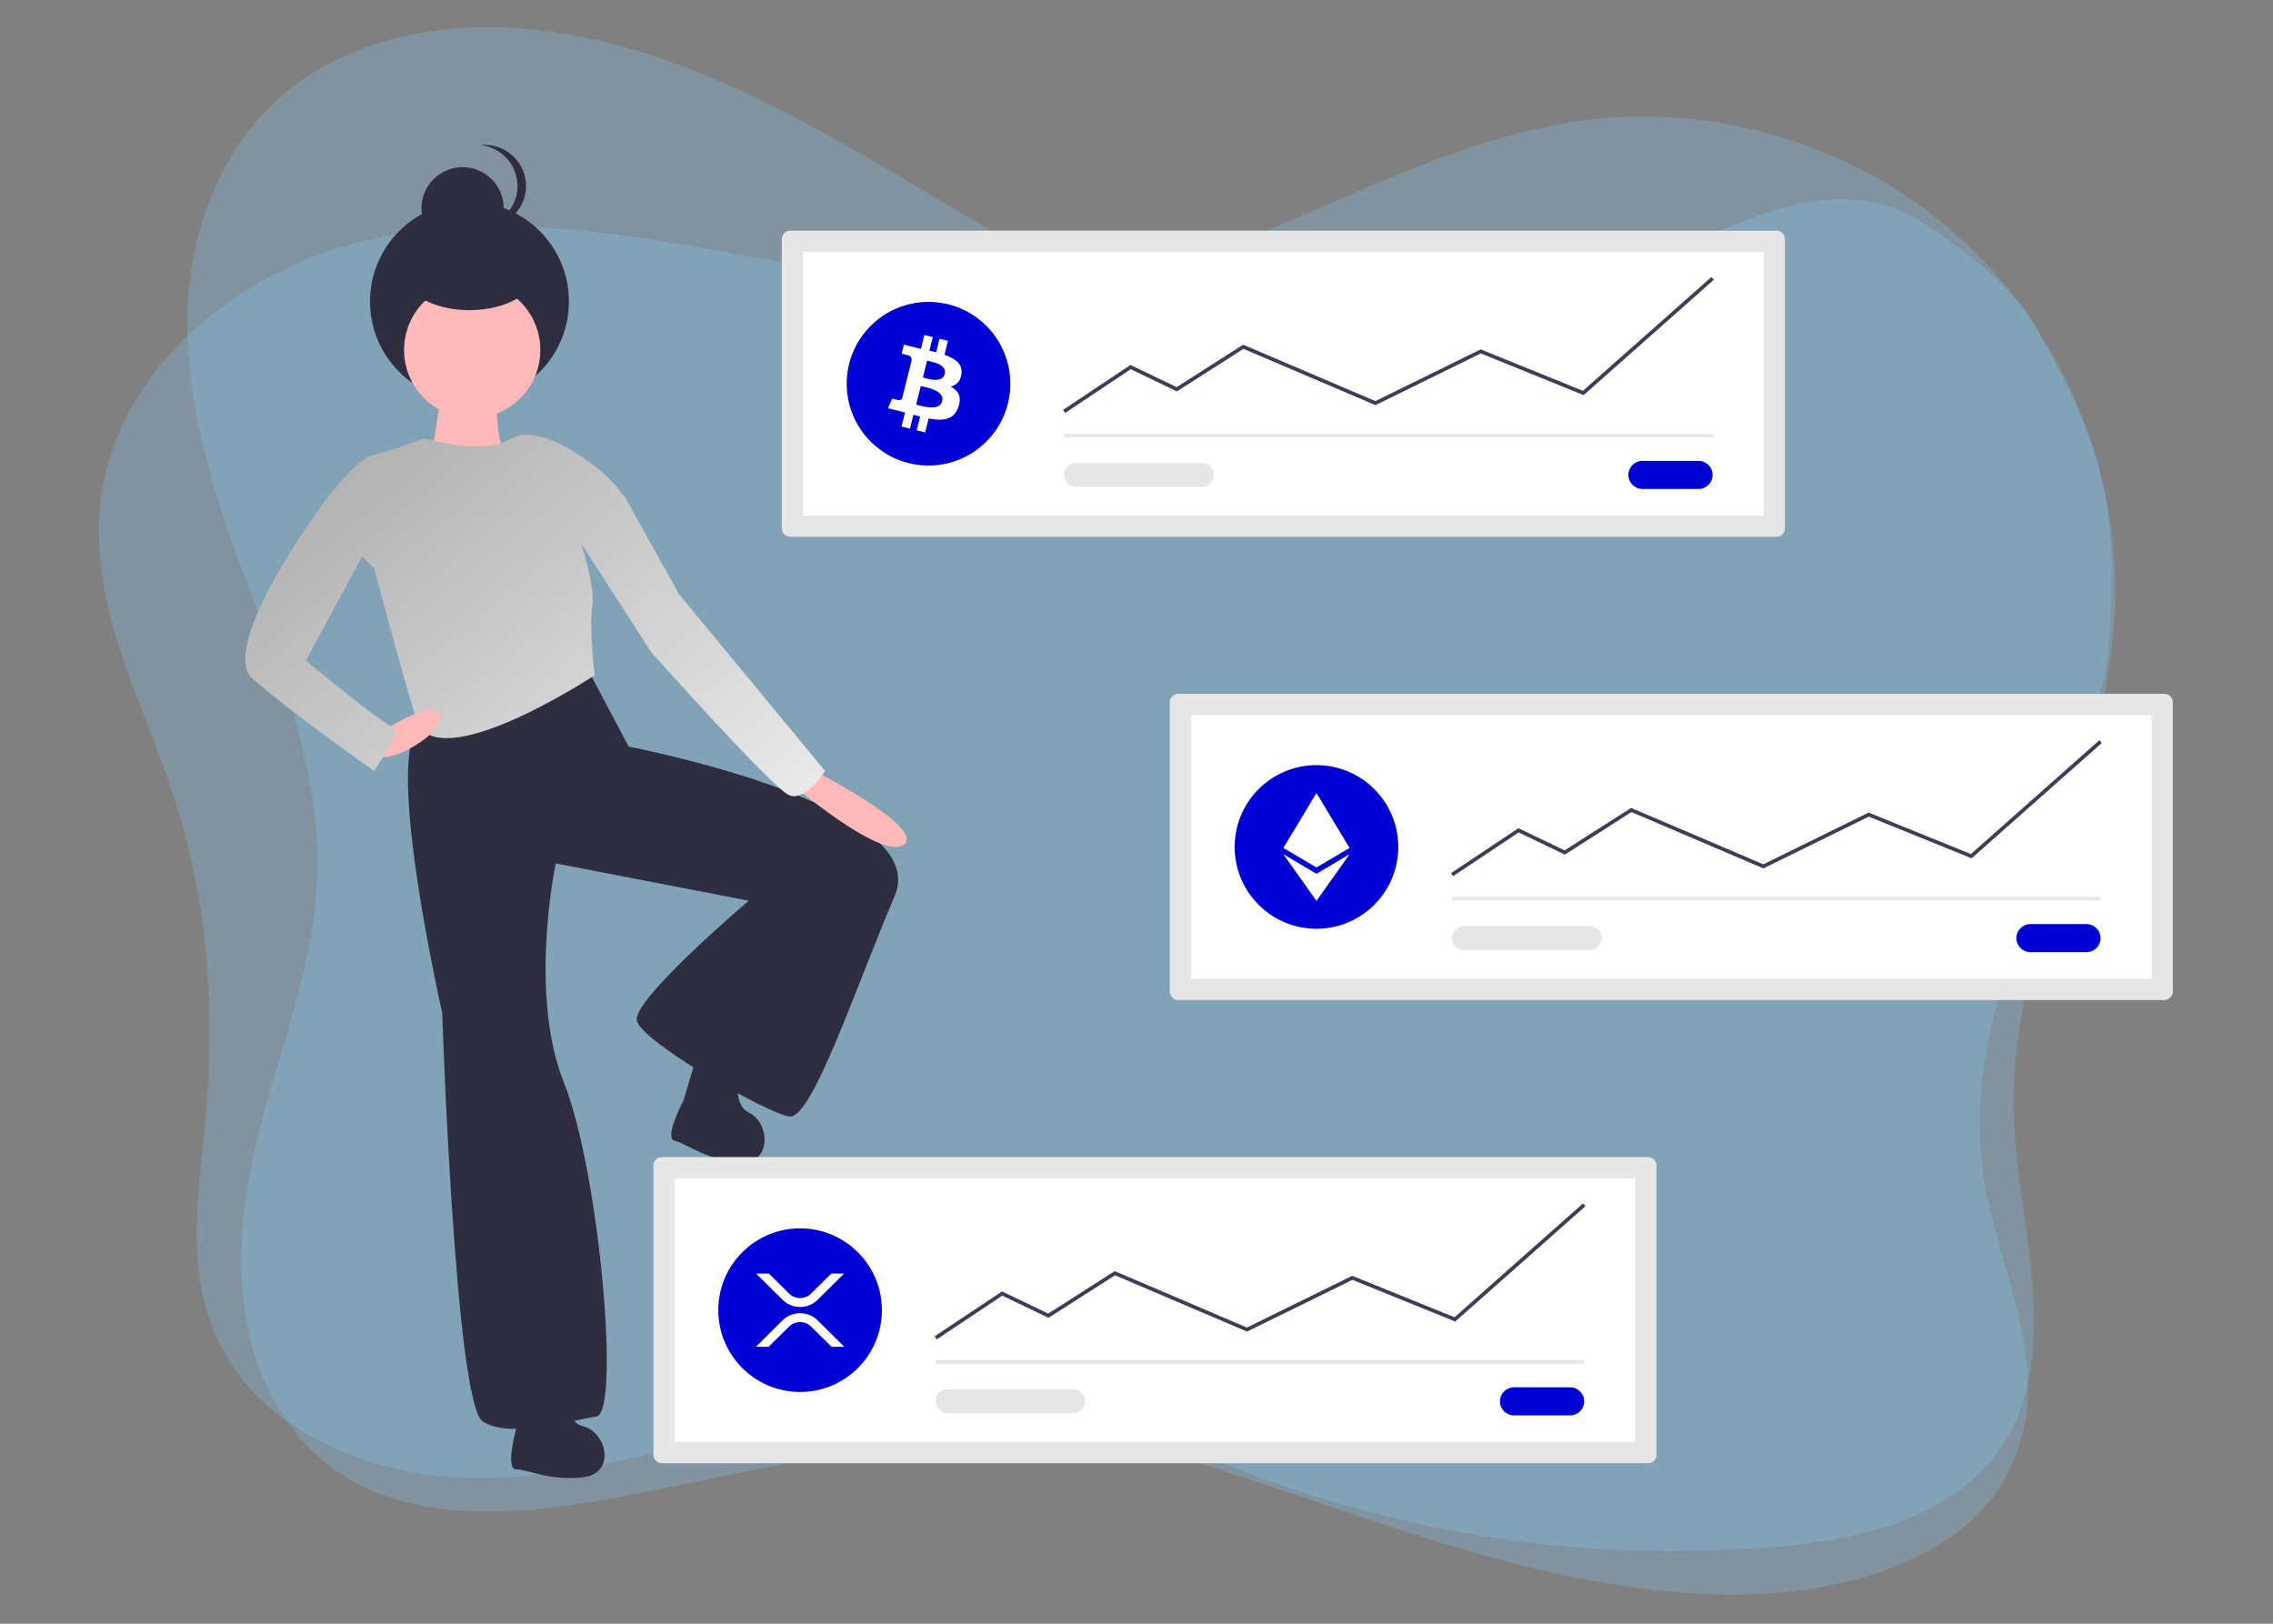 <?xml version="1.0" encoding="UTF-8" standalone="no"?>
<!DOCTYPE svg PUBLIC "-//W3C//DTD SVG 1.1//EN" "http://www.w3.org/Graphics/SVG/1.1/DTD/svg11.dtd">
<svg width="100%" height="100%" viewBox="0 0 1400 1000" version="1.1" xmlns="http://www.w3.org/2000/svg" xmlns:xlink="http://www.w3.org/1999/xlink" xml:space="preserve" xmlns:serif="http://www.serif.com/" style="fill-rule:evenodd;clip-rule:evenodd;stroke-linejoin:round;stroke-miterlimit:2;">
    <rect x="0" y="0" width="1400" height="1000" fill="#808080" stroke="none"/>
    <g transform="matrix(1.218,0,0,1.218,-170.302,-109.244)">
        <g transform="matrix(0.558,0,0,0.558,137.454,13.568)">
            <path d="M1911.3,580.8L1911.3,580.9C1921.2,627.6 1918.7,677.3 1915,724.9C1911.5,769.4 1890.9,812.1 1877.6,854.7C1851.6,938.3 1814.1,1019.8 1801.8,1106.8C1795.8,1149.1 1797.8,1191.2 1807.9,1232.8C1819.3,1279.6 1836.3,1325.2 1841.2,1373.4C1841.8,1378.9 1842.1,1384.3 1842.2,1389.8C1852,1344.4 1846.7,1294.2 1840.1,1247.9C1833.9,1204 1827.3,1160.4 1829.5,1116C1831.8,1071.1 1841.1,1027 1852.6,983.6C1875.8,896.1 1908.2,810.7 1918.4,720.3C1923.8,673.2 1921.1,626.1 1911.3,580.8M174,441.1C161.1,453.5 149.3,467 138.8,481.5C116.8,512 101.5,547.5 96.2,584.8C89.7,630.5 97.7,676.4 111.4,720.1C125.4,764.9 144.6,807.9 159.7,852.3C175.5,899.1 185.7,947.7 190.5,996.9C195.3,1046.2 195.1,1096 190.9,1145.4C186.9,1192.9 178.6,1240.8 184.3,1288.5C189.1,1328.7 204.4,1365.7 231.8,1395.8C241.7,1406.6 252.7,1416.2 264.6,1424.6C218.7,1360.1 216.3,1275.3 230.7,1200C248.7,1105.6 292.5,1015.1 292.3,917.8C292.1,815.5 247,719.8 213.5,624.6C192.6,565.4 175.7,503.4 174,441.1M1851.1,435.8C1869.8,471.9 1888.3,501.5 1902,545.3C1890.2,506.6 1873,469.7 1851.1,435.8M1493.3,241.9C1477.6,241.9 1462,242.8 1446.4,244.6C1358,254.9 1276.6,291.9 1195.8,326.8C1155.1,344.4 1114,361.5 1071.5,374.5C1045,382.6 1018.1,388.6 990.9,392.5C1049.9,421.2 1111.9,444 1177.5,452.7C1194.3,454.9 1211.2,456 1228,456C1260.2,456 1292.2,452.1 1323.6,444.6C1373.3,432.8 1420.5,413.8 1466.5,392.5C1526.4,364.7 1602,316.8 1673.5,316.8C1699.7,316.8 1725.4,323.3 1749.6,339.6C1776.1,357.5 1805.9,378.9 1828.2,403.4C1792.4,357.8 1747.2,319.3 1694.3,291.7C1632.5,259.6 1562.9,241.9 1493.3,241.9" style="fill:rgb(129,166,189);fill-opacity:0.5;fill-rule:nonzero;"/>
            <path d="M1842.3,1389.7C1835.1,1423 1819.8,1453.7 1791,1478.3C1728.4,1531.9 1637,1538.3 1558.3,1541.3C1545,1541.8 1531.7,1542.1 1518.5,1542.1C1348.8,1542.1 1179.6,1501.2 1028.5,1424C1026.6,1427.1 1023.5,1429.4 1019.3,1429.4C1018.4,1429.4 1017.5,1429.3 1016.6,1429.1C968.1,1417.9 918.7,1411.8 868.9,1411C865.1,1410.9 861.2,1410.9 857.4,1410.9C810.5,1410.9 763.8,1415.6 717.8,1424.7C669,1434.4 621.1,1448.1 572.6,1458.9C528.9,1468.7 484.3,1475.8 439.9,1475.8C400.1,1475.8 360.5,1470 322.2,1455.1C301.9,1447.2 282.3,1437.1 264.5,1424.5C270.1,1432.4 276.3,1439.9 283.2,1447.1C326.6,1492.3 386,1506.2 446.6,1506.2C478.1,1506.2 510,1502.4 540.1,1497.4C592.5,1488.6 644.5,1477.1 696.6,1466.7C751.5,1455.7 806.4,1444.8 861.3,1433.8C861.5,1433.8 861.7,1433.7 861.9,1433.7C882.4,1429.6 903.2,1427.6 924,1427.6C948.3,1427.6 972.6,1430.4 996.3,1436C1051,1448.9 1104.7,1466.2 1157.6,1484C1247.6,1514.1 1337.1,1547 1430.6,1565.6C1476.8,1574.8 1525.6,1581.3 1574.1,1581.3C1617.6,1581.3 1660.8,1576.1 1701.6,1563.1C1740.7,1550.6 1779.2,1530.4 1805.3,1499C1831.5,1467.3 1843,1429.2 1842.3,1389.7M1902,545.3C1905.6,557 1908.7,568.8 1911.3,580.8C1908.5,567.8 1905.4,556.1 1902,545.3M1828.1,403.4C1836.3,413.8 1844,424.6 1851.2,435.7C1845.3,424.4 1837.3,413.6 1828.1,403.4M446.3,161.1C418.8,161.1 391.4,164.1 364.4,170.7C320.8,181.3 279.6,202.4 248.3,233.7C217.8,264.3 197.1,303 185.6,343.7C176.5,376 173.2,408.6 174,441.1C216.1,400.5 269.7,371.6 325.9,356.8C368.1,345.7 411.1,341.3 454.4,341.3C510.4,341.3 566.6,348.6 621.5,357.7C719.6,374 817.5,397.6 917.4,397.6C921.2,397.6 925,397.6 928.9,397.5C949.7,397.1 970.4,395.5 990.8,392.6C960,377.6 930,361.1 900.8,344.2C815,294.6 731.9,240.3 639.2,202.8C578.5,178.2 512.4,161.1 446.3,161.1" style="fill:rgb(129,166,189);fill-opacity:0.5;fill-rule:nonzero;"/>
            <path d="M1673.4,316.8C1601.9,316.8 1526.3,364.8 1466.4,392.5C1420.5,413.8 1373.2,432.8 1323.5,444.6C1292.1,452 1260,456 1227.9,456C1211.1,456 1194.2,454.9 1177.4,452.7C1111.9,444.1 1049.8,421.2 990.8,392.5C970.4,395.4 949.7,397.1 928.9,397.4C925.1,397.5 921.2,397.5 917.4,397.5C817.5,397.5 719.6,374 621.5,357.6C566.6,348.5 510.3,341.2 454.4,341.2C411.2,341.2 368.1,345.5 325.9,356.7C269.6,371.5 216.1,400.5 174,441C175.6,503.3 192.6,565.4 213.3,624.5C246.7,719.7 291.9,815.4 292.1,917.7C292.3,1015 248.4,1105.4 230.5,1199.9C216.2,1275.2 218.5,1359.9 264.4,1424.5C282.2,1437.1 301.8,1447.2 322.1,1455.1C360.4,1470 400,1475.8 439.8,1475.8C484.2,1475.8 528.8,1468.6 572.5,1458.9C621,1448.1 668.9,1434.4 717.7,1424.7C763.7,1415.5 810.4,1410.9 857.3,1410.9C861.1,1410.9 865,1410.9 868.8,1411C918.6,1411.8 968,1417.9 1016.5,1429.1C1017.5,1429.3 1018.4,1429.4 1019.2,1429.4C1023.3,1429.4 1026.5,1427.1 1028.4,1424C1179.5,1501.2 1348.7,1542.1 1518.4,1542.1C1531.7,1542.1 1545,1541.8 1558.2,1541.3C1636.9,1538.3 1728.3,1531.9 1790.9,1478.3C1819.7,1453.7 1835,1423 1842.2,1389.7C1842.1,1384.3 1841.8,1378.8 1841.2,1373.3C1836.3,1325.2 1819.3,1279.6 1807.9,1232.7C1797.8,1191.1 1795.8,1149 1801.8,1106.7C1814.1,1019.7 1851.6,938.2 1877.6,854.6C1890.8,812 1911.5,769.2 1915,724.8C1918.7,677.2 1921.2,627.6 1911.3,580.8L1911.3,580.7C1908.7,568.7 1905.6,556.9 1902,545.2C1888.3,501.4 1869.8,471.8 1851.1,435.7C1843.9,424.6 1836.2,413.8 1828,403.4C1805.7,378.8 1775.9,357.5 1749.4,339.6C1725.4,323.2 1699.7,316.8 1673.4,316.8" style="fill:rgb(129,166,189);fill-opacity:0.9;fill-rule:nonzero;"/>
        </g>
        <g>
            <g transform="matrix(1,0,0,1,151.232,50)">
                <path d="M200.719,407.361C182.673,422.126 212.203,551.729 212.203,551.729C212.203,551.729 218.765,749.414 232.71,758.437C246.654,767.46 277.825,757.617 290.129,755.976C302.433,754.336 291.769,632.115 273.723,587C255.677,541.885 269.622,476.264 269.622,476.264L367.234,495.13C367.234,495.13 308.175,545.166 310.636,555.83C313.096,566.493 376.257,602.585 387.741,604.226C399.225,605.866 421.372,538.604 441.059,492.669C460.745,446.734 306.534,417.204 306.534,417.204L285.207,377.011C285.207,377.011 218.765,392.596 200.719,407.361Z" style="fill:rgb(47,46,65);fill-rule:nonzero;"/>
            </g>
            <g transform="matrix(1,0,0,1,151.232,50)">
                <path d="M249.71,761.841C249.71,761.841 243.758,782.674 249.71,782.674C255.662,782.674 266.575,788.627 283.44,786.643C300.305,784.658 295.345,763.825 283.44,760.849C271.535,757.873 274.511,734.063 274.511,734.063C270.543,726.127 251.694,736.047 251.694,736.047L249.71,761.841Z" style="fill:rgb(47,46,65);fill-rule:nonzero;"/>
            </g>
            <g transform="matrix(1,0,0,1,151.232,50)">
                <path d="M334.216,596.174C334.216,596.174 324.004,615.283 329.823,616.538C335.641,617.794 345.053,625.914 361.957,627.531C378.862,629.148 378.406,607.737 367.397,602.317C356.387,596.897 364.318,574.251 364.318,574.251C362.112,565.656 341.595,571.379 341.595,571.379L334.216,596.174Z" style="fill:rgb(47,46,65);fill-rule:nonzero;"/>
            </g>
            <g transform="matrix(1,0,0,1,151.232,50)">
                <path d="M211.793,229.772C213.433,233.053 206.051,274.066 206.051,274.066L212.613,285.55C212.613,285.55 250.346,270.785 244.604,268.325C238.862,265.864 239.682,235.514 239.682,235.514C239.682,235.514 210.152,226.491 211.793,229.772Z" style="fill:rgb(255,185,185);fill-rule:nonzero;"/>
            </g>
            <g transform="matrix(1,0,0,1,263.854,162.953)">
                <circle cx="113.373" cy="79.168" r="50.294" style="fill:rgb(47,46,65);"/>
            </g>
            <g transform="matrix(1,0,0,1,263.854,162.953)">
                <circle cx="109.904" cy="32.084" r="20.811" style="fill:rgb(47,46,65);"/>
            </g>
            <g transform="matrix(1,0,0,1,151.232,50)">
                <path d="M231.631,154.463C232.351,154.537 233.075,154.575 233.799,154.575C245.216,154.575 254.61,145.181 254.61,133.764C254.61,122.347 245.216,112.953 233.799,112.953C233.075,112.953 232.351,112.99 231.631,113.065C242.175,114.17 250.275,123.163 250.275,133.764C250.275,144.365 242.175,153.358 231.631,154.463Z" style="fill:rgb(47,46,65);fill-rule:nonzero;"/>
            </g>
            <g transform="matrix(1,0,0,1,263.854,162.953)">
                <circle cx="114.756" cy="103.695" r="34.451" style="fill:rgb(255,185,185);"/>
            </g>
            <g transform="matrix(1,0,0,1,151.232,50)">
                <path d="M177.751,269.555C167.088,272.016 149.042,298.264 149.042,298.264L177.751,326.974C177.751,326.974 198.258,404.08 200.719,407.361C216.841,428.856 289.308,381.112 289.308,381.112C289.308,381.112 286.437,357.734 288.078,346.25C289.656,335.206 281.926,313.029 281.926,313.029C281.926,313.029 308.995,301.546 303.253,290.062C297.511,278.578 262.24,252.329 247.475,261.352C232.71,270.375 203.18,261.352 203.18,261.352C203.18,261.352 188.415,267.094 177.751,269.555Z" style="fill:url(#_Linear1);fill-rule:nonzero;"/>
            </g>
            <g transform="matrix(1,0,0,1,151.232,50)">
                <path d="M387.331,434.84C387.331,434.84 434.087,475.033 445.57,466.83C457.054,458.628 401.276,429.918 401.276,429.918L387.331,434.84Z" style="fill:rgb(255,185,185);fill-rule:nonzero;"/>
            </g>
            <g transform="matrix(1,0,0,1,151.232,50)">
                <path d="M177.341,420.895C183.904,428.278 215.074,409.411 211.078,401.033C207.082,392.655 182.263,409.411 182.263,409.411C182.263,409.411 170.779,413.513 177.341,420.895Z" style="fill:rgb(255,185,185);fill-rule:nonzero;"/>
            </g>
            <g transform="matrix(1,0,0,1,151.232,50)">
                <path d="M177.751,309.748L143.3,373.729C143.3,373.729 182.673,406.54 187.595,407.361C192.516,408.181 177.751,429.508 177.751,429.508C177.751,429.508 133.457,398.338 116.231,382.752C99.005,367.167 149.042,298.264 149.042,298.264L163.807,289.241L177.751,309.748Z" style="fill:url(#_Linear2);fill-rule:nonzero;"/>
            </g>
            <g transform="matrix(1,0,0,1,151.232,50)">
                <path d="M277.825,307.288L318.018,369.628C318.018,369.628 379.538,438.531 387.741,441.812C395.944,445.093 405.787,429.508 405.787,429.508L331.963,340.098L304.073,290.062L293.41,285.96L277.825,307.288Z" style="fill:url(#_Linear3);fill-rule:nonzero;"/>
            </g>
            <g transform="matrix(1,0,0,1,263.854,162.953)">
                <ellipse cx="113.373" cy="62.762" rx="34.686" ry="20.811" style="fill:rgb(47,46,65);"/>
            </g>
            <g transform="matrix(1,0,0,1,151.232,50)">
                <path d="M323.299,624.742C320.948,624.745 319.014,626.679 319.011,629.03L319.011,775.274C319.014,777.626 320.948,779.56 323.299,779.562L821.968,779.562C824.319,779.559 826.253,777.626 826.256,775.274L826.256,629.03C826.253,626.679 824.319,624.745 821.968,624.742L323.299,624.742Z" style="fill:rgb(230,230,230);fill-rule:nonzero;"/>
            </g>
            <g transform="matrix(1,0,0,1,151.232,50)">
                <rect x="329.757" y="635.487" width="485.754" height="133.33" style="fill:white;fill-rule:nonzero;"/>
            </g>
            <g transform="matrix(1,0,0,1,151.232,50)">
                <path d="M754.196,741.157C754.194,741.157 754.191,741.157 754.188,741.157C750.292,741.157 747.085,744.363 747.085,748.26C747.085,752.156 750.292,755.363 754.188,755.363C754.191,755.363 754.194,755.363 754.196,755.363L782.607,755.363C786.503,755.363 789.71,752.156 789.71,748.26C789.71,744.363 786.503,741.157 782.607,741.157L754.196,741.157Z" style="fill:rgb(0,0,212);fill-rule:nonzero;"/>
            </g>
            <g transform="matrix(1,0,0,1,263.854,162.953)">
                <rect x="349.122" y="614.428" width="327.965" height="1.869" style="fill:rgb(230,230,230);"/>
            </g>
            <g transform="matrix(1,0,0,1,263.854,162.953)">
                <circle cx="280.567" cy="589.2" r="41.369" style="fill:rgb(0,0,212);"/>
            </g>
            <g transform="matrix(1,0,0,1,263.854,162.953)">
                <path d="M349.64,603.993L348.604,602.438L382.684,579.717L406.054,590.935L439.669,569.459L506.537,597.983L559.787,571.825L611.495,592.788L676.468,535.241L677.707,536.64L611.867,594.956L559.86,573.871L506.591,600.038L439.843,571.565L406.184,593.071L382.835,581.864L349.64,603.993Z" style="fill:rgb(63,61,86);fill-rule:nonzero;"/>
            </g>
            <g transform="matrix(1,0,0,1,151.232,50)">
                <path d="M467.818,742.134C467.815,742.134 467.812,742.134 467.81,742.134C464.478,742.134 461.736,744.876 461.736,748.208C461.736,751.54 464.478,754.281 467.81,754.281C467.812,754.281 467.815,754.281 467.818,754.281L531.355,754.281C534.684,754.277 537.421,751.537 537.421,748.208C537.421,744.879 534.684,742.139 531.355,742.134L467.818,742.134Z" style="fill:rgb(230,230,230);fill-rule:nonzero;"/>
            </g>
            <g transform="matrix(1,0,0,1,151.232,50)">
                <path d="M408.989,683.645L415.453,683.645L402.003,696.956C397.145,701.744 389.229,701.744 384.372,696.956L370.923,683.645L377.387,683.645L387.605,693.757C390.681,696.789 395.695,696.789 398.772,693.757L408.989,683.645ZM377.305,720.659L370.841,720.659L384.374,707.266C389.231,702.478 397.147,702.478 402.005,707.266L415.537,720.659L409.073,720.659L398.772,710.465C395.695,707.433 390.681,707.433 387.605,710.465L377.305,720.659Z" style="fill:white;fill-rule:nonzero;"/>
            </g>
            <g transform="matrix(1,0,0,1,151.232,50)">
                <path d="M388.234,156.307C385.883,156.31 383.949,158.243 383.947,160.595L383.947,306.839C383.949,309.191 385.883,311.124 388.234,311.127L886.903,311.127C889.254,311.124 891.188,309.19 891.191,306.839L891.191,160.595C891.188,158.243 889.254,156.31 886.903,156.307L388.234,156.307Z" style="fill:rgb(230,230,230);fill-rule:nonzero;"/>
            </g>
            <g transform="matrix(1,0,0,1,151.232,50)">
                <rect x="394.692" y="167.052" width="485.754" height="133.33" style="fill:white;fill-rule:nonzero;"/>
            </g>
            <g transform="matrix(1,0,0,1,151.232,50)">
                <path d="M819.132,272.722C815.235,272.722 812.029,275.928 812.029,279.825C812.029,283.721 815.235,286.927 819.132,286.927L847.542,286.927C851.439,286.927 854.645,283.721 854.645,279.825C854.645,275.928 851.439,272.722 847.542,272.722L819.132,272.722Z" style="fill:rgb(0,0,212);fill-rule:nonzero;"/>
            </g>
            <g transform="matrix(1,0,0,1,263.854,162.953)">
                <rect x="414.057" y="145.993" width="327.965" height="1.869" style="fill:rgb(230,230,230);"/>
            </g>
            <g transform="matrix(1,0,0,1,263.854,162.953)">
                <circle cx="345.502" cy="120.764" r="41.369" style="fill:rgb(0,0,212);"/>
            </g>
            <g transform="matrix(1,0,0,1,263.854,162.953)">
                <path d="M414.575,135.557L413.539,134.002L447.619,111.282L470.989,122.5L504.604,101.024L505.058,101.217L571.472,129.548L624.722,103.39L676.43,124.353L741.403,66.805L742.642,68.204L676.802,126.52L624.795,105.436L571.527,131.603L504.779,103.13L471.119,124.635L447.77,113.427L414.575,135.557Z" style="fill:rgb(63,61,86);fill-rule:nonzero;"/>
            </g>
            <g transform="matrix(1,0,0,1,151.232,50)">
                <path d="M532.753,273.699C529.424,273.703 526.687,276.444 526.687,279.773C526.687,283.101 529.424,285.842 532.753,285.846L596.29,285.846C599.622,285.846 602.364,283.104 602.364,279.773C602.364,276.441 599.622,273.699 596.29,273.699L532.753,273.699Z" style="fill:rgb(230,230,230);fill-rule:nonzero;"/>
            </g>
            <g transform="matrix(1,0,0,1,151.232,50)">
                <path d="M474.769,228.888C475.543,223.712 471.601,220.929 466.211,219.072L467.96,212.059L463.69,210.995L461.988,217.823C460.867,217.544 459.714,217.28 458.569,217.019L460.283,210.146L456.017,209.082L454.267,216.092C453.338,215.881 452.426,215.671 451.541,215.451L451.546,215.43L445.659,213.96L444.524,218.519C444.524,218.519 447.691,219.245 447.624,219.29C448.845,219.436 449.737,220.549 449.613,221.772L447.622,229.761C447.773,229.799 447.921,229.846 448.065,229.904L447.616,229.792L444.823,240.983C444.62,241.629 444.017,242.071 443.341,242.071C443.18,242.071 443.02,242.046 442.867,241.997C442.909,242.059 439.764,241.223 439.764,241.223L437.645,246.11L443.201,247.495C444.234,247.754 445.247,248.025 446.243,248.28L444.476,255.375L448.74,256.439L450.491,249.421C451.654,249.737 452.785,250.029 453.892,250.304L452.148,257.288L456.417,258.352L458.183,251.273C465.462,252.65 470.937,252.094 473.239,245.512C475.095,240.211 473.147,237.153 469.318,235.158C472.107,234.513 474.208,232.678 474.768,228.888L474.769,228.888ZM465.015,242.565C463.695,247.866 454.771,245.002 451.876,244.282L454.22,234.885C457.113,235.607 466.391,237.037 465.016,242.565L465.015,242.565ZM466.334,228.812C465.13,233.634 457.702,231.184 455.291,230.583L457.416,222.061C459.827,222.661 467.589,223.782 466.334,228.812L466.334,228.812Z" style="fill:white;fill-rule:nonzero;"/>
            </g>
            <g transform="matrix(1,0,0,1,151.232,50)">
                <path d="M584.421,390.524C582.07,390.527 580.136,392.461 580.133,394.812L580.133,541.057C580.136,543.408 582.07,545.342 584.421,545.345L1083.09,545.345C1085.44,545.342 1087.38,543.408 1087.38,541.057L1087.38,394.812C1087.38,392.461 1085.44,390.527 1083.09,390.524L584.421,390.524Z" style="fill:rgb(230,230,230);fill-rule:nonzero;"/>
            </g>
            <g transform="matrix(1,0,0,1,151.232,50)">
                <rect x="590.878" y="401.27" width="485.754" height="133.33" style="fill:white;fill-rule:nonzero;"/>
            </g>
            <g transform="matrix(1,0,0,1,151.232,50)">
                <path d="M1015.32,506.94C1011.42,506.94 1008.22,510.146 1008.22,514.042C1008.22,517.939 1011.42,521.145 1015.32,521.145L1043.73,521.145C1047.62,521.145 1050.83,517.939 1050.83,514.042C1050.83,510.146 1047.62,506.94 1043.73,506.94L1015.32,506.94Z" style="fill:rgb(0,0,212);fill-rule:nonzero;"/>
            </g>
            <g transform="matrix(1,0,0,1,263.854,162.953)">
                <rect x="610.244" y="380.21" width="327.965" height="1.869" style="fill:rgb(230,230,230);"/>
            </g>
            <g transform="matrix(1,0,0,1,263.854,162.953)">
                <circle cx="541.689" cy="354.982" r="41.369" style="fill:rgb(0,0,212);"/>
            </g>
            <g transform="matrix(1,0,0,1,263.854,162.953)">
                <path d="M610.762,369.775L609.725,368.22L643.805,345.5L667.176,356.718L700.79,335.242L701.245,335.435L767.658,363.766L820.909,337.608L872.617,358.57L937.59,301.023L938.829,302.423L872.989,360.738L820.982,339.654L767.713,365.821L700.966,337.348L667.305,358.853L643.957,347.646L610.762,369.775Z" style="fill:rgb(63,61,86);fill-rule:nonzero;"/>
            </g>
            <g transform="matrix(1,0,0,1,151.232,50)">
                <path d="M728.939,507.917C725.608,507.917 722.866,510.658 722.866,513.99C722.866,517.322 725.608,520.064 728.939,520.064L792.477,520.064C795.809,520.064 798.55,517.322 798.55,513.99C798.55,510.658 795.809,507.917 792.477,507.917L728.939,507.917Z" style="fill:rgb(230,230,230);fill-rule:nonzero;"/>
            </g>
            <g transform="matrix(1,0,0,1,263.854,162.953)">
                <path d="M541.684,382.247L558.431,358.662L541.684,368.55L524.947,358.662L541.683,382.247L541.684,382.247Z" style="fill:white;fill-rule:nonzero;"/>
            </g>
            <g transform="matrix(1,0,0,1,263.854,162.953)">
                <path d="M541.683,365.381L541.684,365.381L558.421,355.488L541.684,327.717L541.683,327.717L524.947,355.488L541.683,365.381Z" style="fill:white;fill-rule:nonzero;"/>
            </g>
        </g>
    </g>
    <defs>
        <linearGradient id="_Linear1" x1="0" y1="0" x2="1" y2="0" gradientUnits="userSpaceOnUse" gradientTransform="matrix(-300.683,-372.489,372.489,-300.683,396.548,579.279)"><stop offset="0" style="stop-color:white;stop-opacity:1"/><stop offset="1" style="stop-color:rgb(159,159,159);stop-opacity:1"/></linearGradient>
        <linearGradient id="_Linear2" x1="0" y1="0" x2="1" y2="0" gradientUnits="userSpaceOnUse" gradientTransform="matrix(-300.683,-372.489,372.489,-300.683,396.548,579.279)"><stop offset="0" style="stop-color:white;stop-opacity:1"/><stop offset="1" style="stop-color:rgb(159,159,159);stop-opacity:1"/></linearGradient>
        <linearGradient id="_Linear3" x1="0" y1="0" x2="1" y2="0" gradientUnits="userSpaceOnUse" gradientTransform="matrix(-300.683,-372.489,372.489,-300.683,396.548,579.279)"><stop offset="0" style="stop-color:white;stop-opacity:1"/><stop offset="1" style="stop-color:rgb(159,159,159);stop-opacity:1"/></linearGradient>
    </defs>
</svg>
